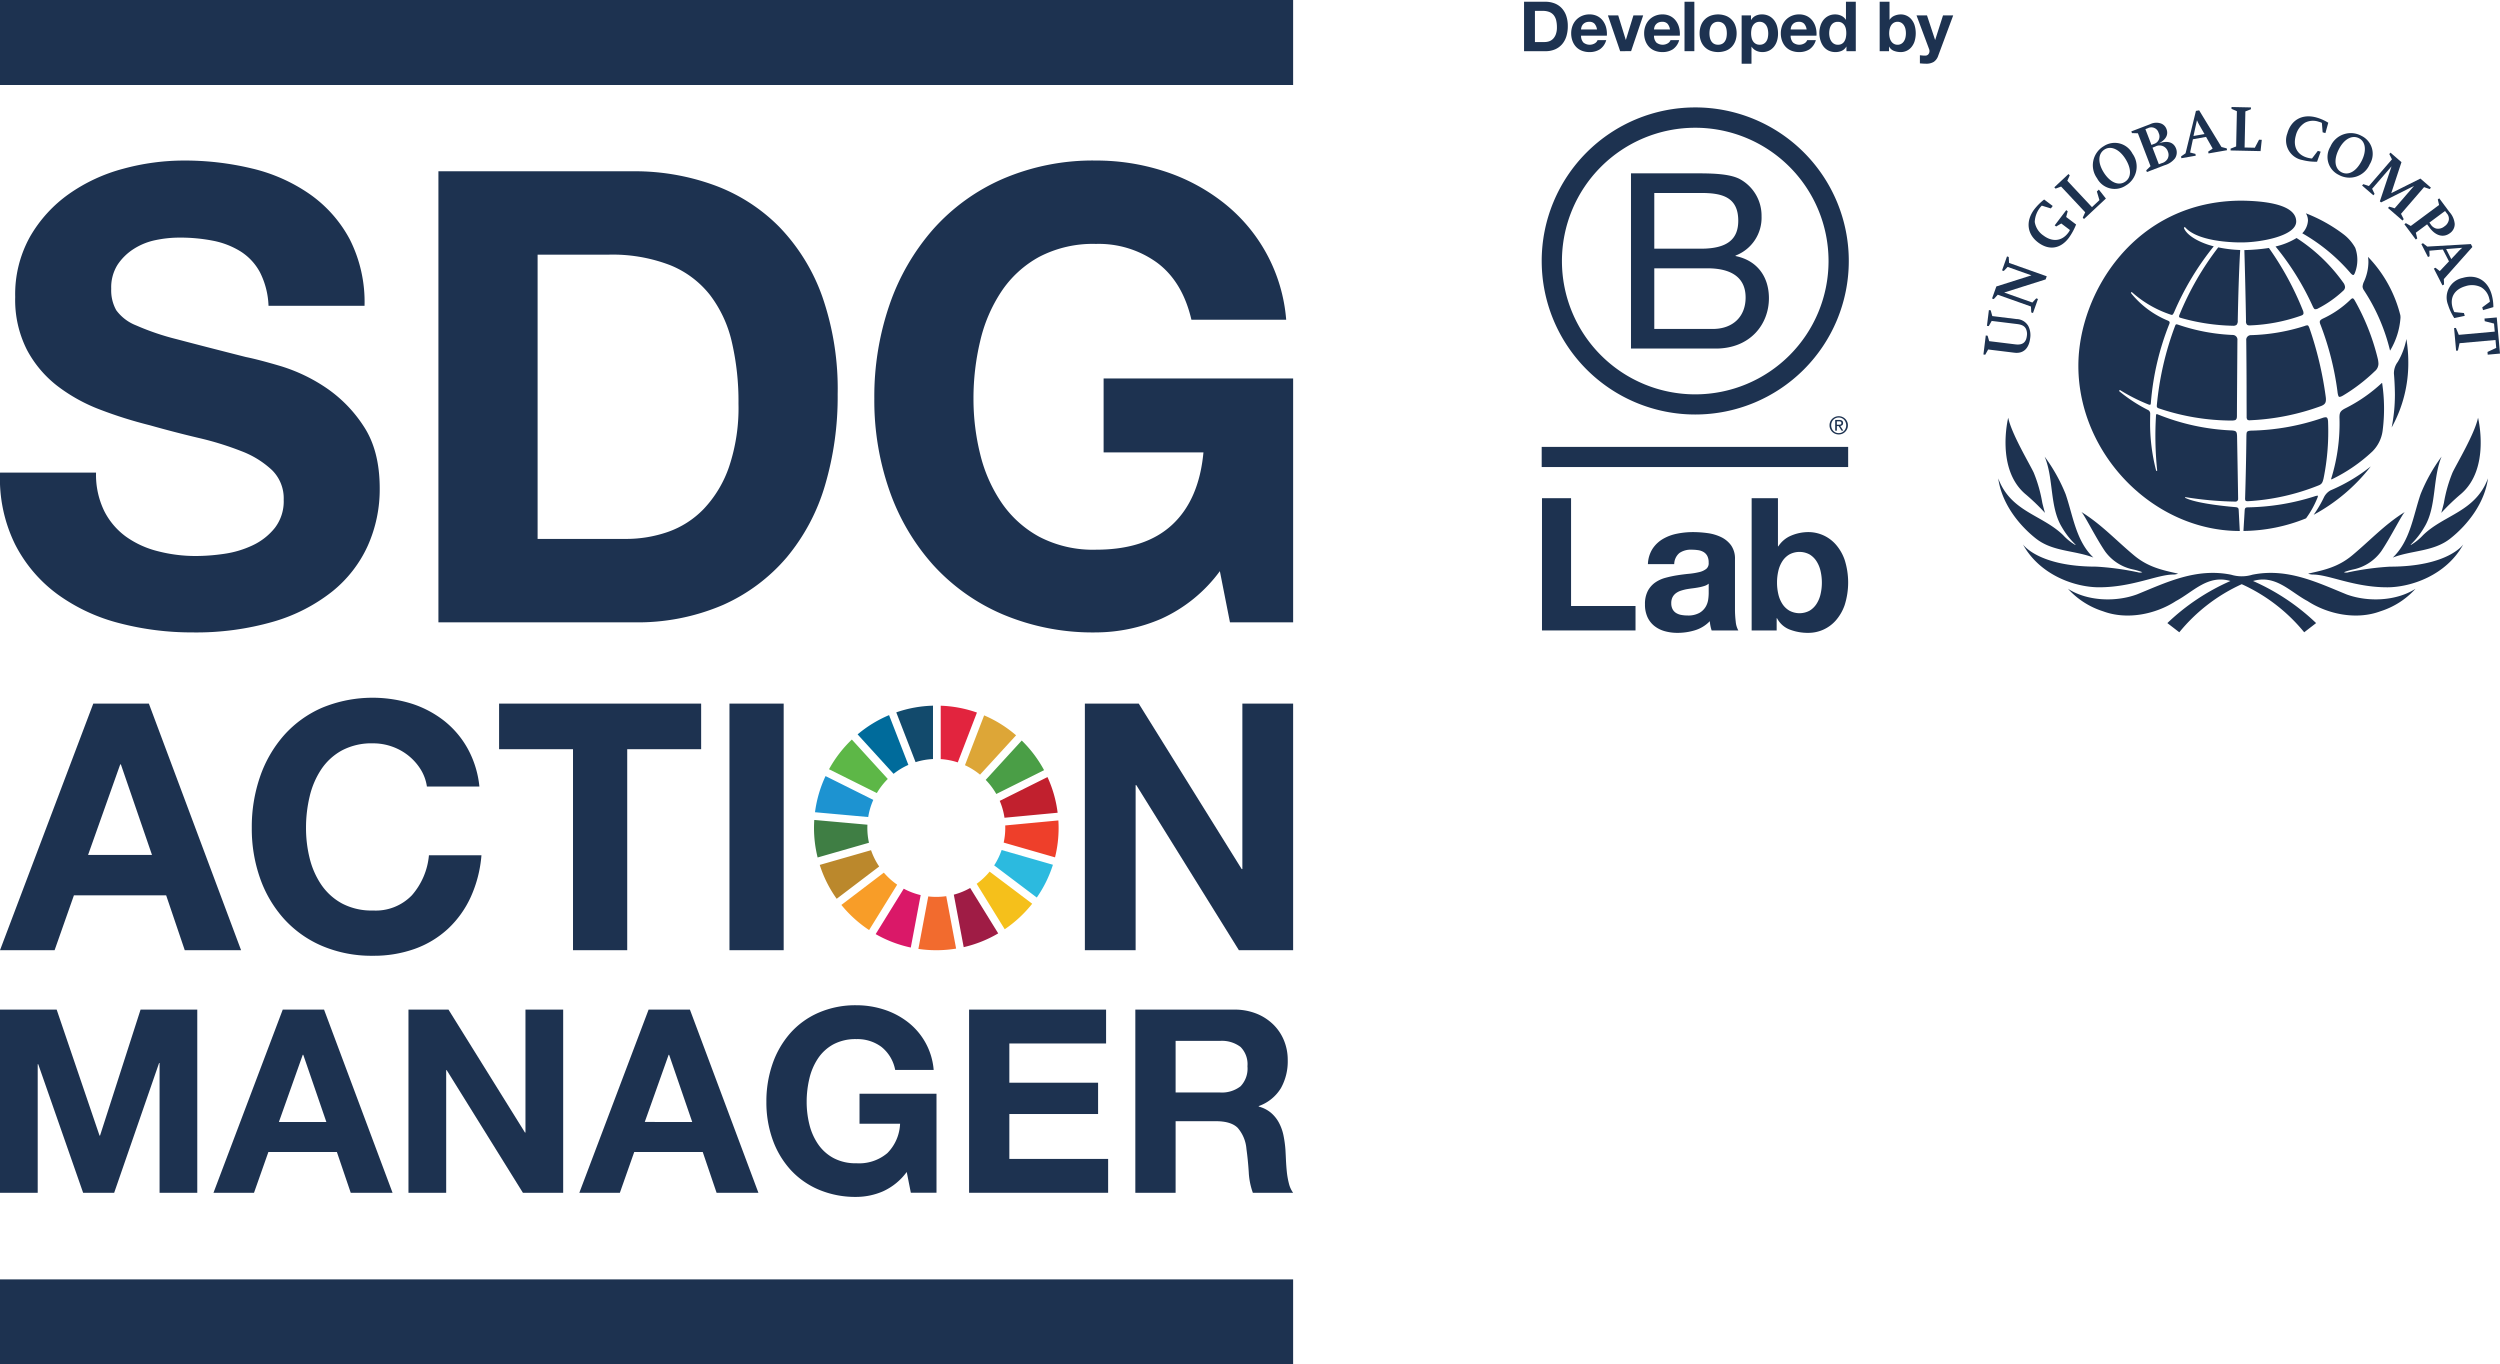 <svg xmlns="http://www.w3.org/2000/svg" width="525" height="286.522" viewBox="0 0 525 286.522"><defs><style>.a{fill:#1d3250;}.b{fill:#5db747;}.c{fill:#dda637;}.d{fill:#c1202e;}.e{fill:#4a9e46;}.f{fill:#3f7e44;}.g{fill:#f5c01b;}.h{fill:#ee3f2a;}.i{fill:#f89d28;}.j{fill:#1d93d1;}.k{fill:#9f1c45;}.l{fill:#2cbadf;}.m{fill:#f26b2e;}.n{fill:#e2243e;}.o{fill:#da1868;}.p{fill:#124a6c;}.q{fill:#bb882c;}.r{fill:#006b9b;}</style></defs><g transform="translate(-65 -23.387)"><g transform="translate(65 23.387)"><rect class="a" width="271.556" height="17.85" transform="translate(0 268.672)"/><rect class="a" width="271.556" height="17.85"/><g transform="translate(0 33.712)"><path class="a" d="M86.9,123.271a15.043,15.043,0,0,0,4.578,5.374,19.715,19.715,0,0,0,6.7,3.049,31.565,31.565,0,0,0,7.961,1,41.557,41.557,0,0,0,5.969-.462,20.8,20.8,0,0,0,5.969-1.791,13.055,13.055,0,0,0,4.643-3.65,9.148,9.148,0,0,0,1.857-5.9,8.312,8.312,0,0,0-2.457-6.237,19.435,19.435,0,0,0-6.428-3.978,64.084,64.084,0,0,0-9.021-2.786q-5.048-1.194-10.219-2.655a89.731,89.731,0,0,1-10.347-3.25,35.365,35.365,0,0,1-9.021-4.974,23.481,23.481,0,0,1-6.435-7.628A23.137,23.137,0,0,1,68.193,78.3,24.779,24.779,0,0,1,71.31,65.632a28.211,28.211,0,0,1,8.155-8.956,35.638,35.638,0,0,1,11.413-5.306,48.625,48.625,0,0,1,12.734-1.724,60.346,60.346,0,0,1,14.26,1.659,35.574,35.574,0,0,1,12.138,5.372,27.231,27.231,0,0,1,8.426,9.487,29.127,29.127,0,0,1,3.117,13.994H121.39a16.9,16.9,0,0,0-1.791-7.029,11.733,11.733,0,0,0-4.048-4.378,17.156,17.156,0,0,0-5.77-2.257,35.79,35.79,0,0,0-7.1-.664,24.517,24.517,0,0,0-5.038.532,13.51,13.51,0,0,0-4.578,1.859,11.467,11.467,0,0,0-3.382,3.314,8.916,8.916,0,0,0-1.326,5.044,8.5,8.5,0,0,0,1.06,4.508,9.438,9.438,0,0,0,4.178,3.184,52.971,52.971,0,0,0,8.621,2.92q5.506,1.46,14.4,3.713,2.65.533,7.364,1.923a35.531,35.531,0,0,1,9.352,4.446,28.368,28.368,0,0,1,8.026,8.158q3.386,5.109,3.382,13.066a28.969,28.969,0,0,1-2.522,12.074,26.211,26.211,0,0,1-7.5,9.616,36.014,36.014,0,0,1-12.333,6.3,58.4,58.4,0,0,1-17.053,2.253,59.988,59.988,0,0,1-15.185-1.921,38.2,38.2,0,0,1-13-6.037,29.77,29.77,0,0,1-8.95-10.479,31.232,31.232,0,0,1-3.188-15.127H85.169A17.378,17.378,0,0,0,86.9,123.271Z" transform="translate(-65 -49.645)"/><path class="a" d="M177.574,51.4a48.827,48.827,0,0,1,17.046,2.92,37.072,37.072,0,0,1,13.664,8.756,40.512,40.512,0,0,1,9.022,14.593,59.141,59.141,0,0,1,3.247,20.562,65.64,65.64,0,0,1-2.653,19.1,42.1,42.1,0,0,1-8.024,15.123,37.638,37.638,0,0,1-13.4,10.017,45.333,45.333,0,0,1-18.9,3.648H136.71V51.4Zm-1.461,77.208a26.7,26.7,0,0,0,8.756-1.459,19.273,19.273,0,0,0,7.56-4.84,24.353,24.353,0,0,0,5.309-8.824,38.806,38.806,0,0,0,1.986-13.264,55.138,55.138,0,0,0-1.39-12.937,25.79,25.79,0,0,0-4.578-9.882,20.32,20.32,0,0,0-8.421-6.3A33.652,33.652,0,0,0,172.4,68.913H157.54v59.7Z" transform="translate(-44.642 -49.146)"/><path class="a" d="M268.234,145.889a34.907,34.907,0,0,1-13.664,2.852A48.55,48.55,0,0,1,235,144.961a41.948,41.948,0,0,1-14.661-10.412,46.11,46.11,0,0,1-9.15-15.588,57.245,57.245,0,0,1-3.181-19.3,59.218,59.218,0,0,1,3.181-19.7,47.335,47.335,0,0,1,9.15-15.854A41.931,41.931,0,0,1,235,53.493a47.833,47.833,0,0,1,19.569-3.848A46.134,46.134,0,0,1,268.7,51.834a40.046,40.046,0,0,1,12.333,6.435A34.731,34.731,0,0,1,294.5,83.076H274.6q-1.855-7.959-7.159-11.941a20.859,20.859,0,0,0-12.868-3.978,24.314,24.314,0,0,0-11.939,2.719,22.519,22.519,0,0,0-7.96,7.3,31.8,31.8,0,0,0-4.442,10.415,51.652,51.652,0,0,0-1.4,12.071,48.031,48.031,0,0,0,1.4,11.608,31.15,31.15,0,0,0,4.442,10.149,22.728,22.728,0,0,0,7.96,7.231,24.314,24.314,0,0,0,11.939,2.719q10.349,0,15.986-5.242t6.565-15.187H256.16V95.412h39.8V146.62H282.693l-2.121-10.745A31.242,31.242,0,0,1,268.234,145.889Z" transform="translate(-24.401 -49.645)"/></g><g transform="translate(0 146.526)"><path class="a" d="M96.263,137.473l19.366,51.786H103.8L99.89,177.726H80.524l-4.06,11.533H65l19.588-51.786Zm.654,31.769-6.53-19h-.144l-6.746,19Z" transform="translate(-65 -136.238)"/><path class="a" d="M141.65,151.563a11.485,11.485,0,0,0-2.536-2.866,11.728,11.728,0,0,0-3.449-1.922,11.847,11.847,0,0,0-4.022-.689,13.274,13.274,0,0,0-6.53,1.487,12.368,12.368,0,0,0-4.352,3.99,17.552,17.552,0,0,0-2.429,5.693,28.23,28.23,0,0,0-.761,6.6,26.255,26.255,0,0,0,.761,6.346,17.234,17.234,0,0,0,2.429,5.549,12.5,12.5,0,0,0,4.352,3.954,13.274,13.274,0,0,0,6.53,1.487A10.544,10.544,0,0,0,139.8,178a14.747,14.747,0,0,0,3.585-8.412h11.027a26.231,26.231,0,0,1-2.249,8.775,21.124,21.124,0,0,1-4.784,6.672,20.385,20.385,0,0,1-6.968,4.21,25.518,25.518,0,0,1-8.772,1.451,26.56,26.56,0,0,1-10.7-2.068,22.873,22.873,0,0,1-8.01-5.7,25.24,25.24,0,0,1-5.007-8.52,31.227,31.227,0,0,1-1.738-10.555,32.281,32.281,0,0,1,1.738-10.769,25.946,25.946,0,0,1,5.007-8.67,22.914,22.914,0,0,1,8.01-5.8,27.759,27.759,0,0,1,18.791-.869,21.941,21.941,0,0,1,6.817,3.588,19.423,19.423,0,0,1,4.964,5.84,20.891,20.891,0,0,1,2.47,7.977H142.957A9.335,9.335,0,0,0,141.65,151.563Z" transform="translate(-53.308 -136.511)"/><path class="a" d="M146.632,147.046v-9.573h42.433v9.573H173.541v42.213H162.156V147.046Z" transform="translate(-41.825 -136.238)"/><path class="a" d="M195.7,137.473v51.786H184.315V137.473Z" transform="translate(-31.127 -136.238)"/><path class="a" d="M253.761,137.473l21.616,34.74h.144v-34.74h10.66v51.786H274.795l-21.544-34.67h-.144v34.67h-10.66V137.473Z" transform="translate(-14.624 -136.238)"/></g><g transform="translate(170.94 148.19)"><path class="b" d="M210.64,154.587a14.6,14.6,0,0,1,2.3-2.962l-7.548-8.277a25.891,25.891,0,0,0-4.793,6.238Z" transform="translate(-197.444 -136.235)"/><path class="c" d="M222.833,149.861A14.432,14.432,0,0,1,226,151.845l7.569-8.264a25.743,25.743,0,0,0-6.708-4.185Z" transform="translate(-191.132 -137.357)"/><path class="d" d="M238.553,149.486l-10.032,5a14.331,14.331,0,0,1,1,3.545l11.161-1.053a25.385,25.385,0,0,0-2.133-7.493" transform="translate(-189.518 -134.493)"/><path class="e" d="M228.452,154.734l10.032-5a25.759,25.759,0,0,0-4.689-6.223l-7.569,8.262a14.567,14.567,0,0,1,2.225,2.962" transform="translate(-190.169 -136.189)"/><path class="f" d="M209.344,158.175c0-.226.008-.451.018-.675l-11.163-1c-.035.553-.056,1.111-.056,1.674a25.764,25.764,0,0,0,.76,6.209l10.782-3.093a14.483,14.483,0,0,1-.34-3.116" transform="translate(-198.142 -132.501)"/><path class="g" d="M227.469,164.951a14.674,14.674,0,0,1-2.723,2.561l5.893,9.543a25.914,25.914,0,0,0,5.772-5.36Z" transform="translate(-190.589 -130.102)"/><path class="h" d="M229.5,158.154a14.329,14.329,0,0,1-.333,3.08l10.781,3.1a25.584,25.584,0,0,0,.755-6.177c0-.529-.018-1.053-.051-1.577l-11.162,1.054c.006.175.01.348.01.523" transform="translate(-189.334 -132.48)"/><path class="i" d="M211.54,165.118l-8.922,6.782a25.909,25.909,0,0,0,5.826,5.277l5.893-9.533a14.614,14.614,0,0,1-2.8-2.525" transform="translate(-196.871 -130.055)"/><path class="j" d="M209.48,157.924a14.321,14.321,0,0,1,1.068-3.6l-10.028-5a25.491,25.491,0,0,0-2.213,7.59Z" transform="translate(-198.095 -134.536)"/><path class="k" d="M230.33,177.158l-5.885-9.53a14.382,14.382,0,0,1-3.436,1.4l2.077,11.025a25.506,25.506,0,0,0,7.244-2.89" transform="translate(-191.65 -129.342)"/><path class="l" d="M229.178,161.42a14.453,14.453,0,0,1-1.566,3.226l8.95,6.751a25.567,25.567,0,0,0,3.388-6.882Z" transform="translate(-189.776 -131.105)"/><path class="m" d="M221.066,168.966a14.3,14.3,0,0,1-3.775.053l-2.075,11.023a25.8,25.8,0,0,0,7.924-.062Z" transform="translate(-193.295 -128.962)"/><path class="n" d="M218.868,149.028a14.316,14.316,0,0,1,3.582.692l4.026-10.465a25.5,25.5,0,0,0-7.608-1.439Z" transform="translate(-192.258 -137.806)"/><path class="o" d="M217.681,169.089a14.389,14.389,0,0,1-3.555-1.344l-5.9,9.537a25.574,25.574,0,0,0,7.377,2.821Z" transform="translate(-195.278 -129.309)"/><path class="p" d="M215.652,149.67a14.376,14.376,0,0,1,3.659-.651V137.808a25.613,25.613,0,0,0-7.712,1.406Z" transform="translate(-194.322 -137.808)"/><path class="q" d="M211.562,164.871a14.4,14.4,0,0,1-1.708-3.424l-10.773,3.092a25.55,25.55,0,0,0,3.558,7.113Z" transform="translate(-197.875 -131.097)"/><path class="r" d="M212.828,151.684a14.464,14.464,0,0,1,3.106-1.878l-4.052-10.452a25.683,25.683,0,0,0-6.607,4.047Z" transform="translate(-196.117 -137.369)"/></g><g transform="translate(0 211.098)"><path class="a" d="M76.9,186.934l9,26.456h.109l8.511-26.456h11.908V225.4H98.51V198.141h-.1L88.977,225.4H82.456l-9.429-27h-.109v27H65V186.934Z" transform="translate(-65 -186.015)"/><path class="a" d="M123.138,186.934,137.523,225.4H128.74l-2.909-8.566H111.447l-3.018,8.566H99.918l14.547-38.469Zm.485,23.6-4.851-14.116h-.105l-5.012,14.116Z" transform="translate(-55.087 -186.015)"/><path class="a" d="M140.215,186.934l16.058,25.809h.109V186.934H164.3V225.4h-8.456l-16.005-25.755h-.108V225.4h-7.919V186.934Z" transform="translate(-46.033 -186.015)"/><path class="a" d="M182.981,186.934,197.364,225.4h-8.782l-2.909-8.566H171.288l-3.017,8.566h-8.512l14.548-38.469Zm.484,23.6-4.851-14.116h-.1L173.5,210.529Z" transform="translate(-38.099 -186.015)"/><path class="a" d="M214.814,225.311a14.215,14.215,0,0,1-5.552,1.159,19.72,19.72,0,0,1-7.945-1.539,16.993,16.993,0,0,1-5.955-4.23,18.769,18.769,0,0,1-3.719-6.33,23.274,23.274,0,0,1-1.29-7.837,24.1,24.1,0,0,1,1.29-8,19.312,19.312,0,0,1,3.719-6.439,16.938,16.938,0,0,1,5.955-4.307,19.342,19.342,0,0,1,7.945-1.566,18.715,18.715,0,0,1,5.738.891,16.311,16.311,0,0,1,5.014,2.611,14.131,14.131,0,0,1,5.469,10.076H217.4a8.1,8.1,0,0,0-2.909-4.851,8.464,8.464,0,0,0-5.227-1.615,9.881,9.881,0,0,0-4.845,1.1,9.183,9.183,0,0,0-3.235,2.965,12.91,12.91,0,0,0-1.805,4.23,21.083,21.083,0,0,0-.566,4.9,19.656,19.656,0,0,0,.566,4.714,12.6,12.6,0,0,0,1.805,4.117,9.214,9.214,0,0,0,3.235,2.936,9.824,9.824,0,0,0,4.845,1.109,9.169,9.169,0,0,0,6.493-2.131,9.265,9.265,0,0,0,2.671-6.168h-8.516v-6.306h16.167v20.8h-5.389l-.864-4.366A12.658,12.658,0,0,1,214.814,225.311Z" transform="translate(-29.413 -186.218)"/><path class="a" d="M252.278,186.934v7.113H231.963v8.239H250.6v6.575H231.963v9.429h20.745V225.4h-29.2V186.934Z" transform="translate(-20.001 -186.015)"/><path class="a" d="M271.443,186.934a12.39,12.39,0,0,1,4.661.832,10.718,10.718,0,0,1,3.556,2.289,9.971,9.971,0,0,1,2.262,3.371,10.767,10.767,0,0,1,.783,4.121,11.545,11.545,0,0,1-1.43,5.874,8.942,8.942,0,0,1-4.659,3.77v.108a6.558,6.558,0,0,1,2.587,1.321,7.262,7.262,0,0,1,1.67,2.1,9.872,9.872,0,0,1,.945,2.671,23.439,23.439,0,0,1,.4,2.909c.036.611.072,1.325.109,2.153s.1,1.67.185,2.534a16.925,16.925,0,0,0,.434,2.448,5.663,5.663,0,0,0,.887,1.968H275.38a14.856,14.856,0,0,1-.864-4.367q-.162-2.533-.484-4.847a7.675,7.675,0,0,0-1.832-4.42q-1.406-1.4-4.58-1.4h-8.461V225.4H250.7V186.934Zm-3.017,17.4a6.391,6.391,0,0,0,4.367-1.294,5.37,5.37,0,0,0,1.452-4.2,5.139,5.139,0,0,0-1.452-4.067,6.5,6.5,0,0,0-4.367-1.267h-9.267v10.832Z" transform="translate(-12.28 -186.015)"/></g></g><g transform="translate(385.049 23.754)"><path class="a" d="M316.615,23.673a5.335,5.335,0,0,1,1.868.32,4.072,4.072,0,0,1,1.5.959,4.458,4.458,0,0,1,.989,1.6,6.526,6.526,0,0,1,.354,2.253,7.242,7.242,0,0,1-.289,2.094,4.668,4.668,0,0,1-.881,1.656,4.111,4.111,0,0,1-1.467,1.1,4.974,4.974,0,0,1-2.073.4h-4.478V23.673Zm-.159,8.461a2.932,2.932,0,0,0,.96-.159,2.126,2.126,0,0,0,.829-.532,2.661,2.661,0,0,0,.579-.967,4.2,4.2,0,0,0,.218-1.453,6.219,6.219,0,0,0-.15-1.417,2.852,2.852,0,0,0-.5-1.084,2.238,2.238,0,0,0-.923-.691,3.71,3.71,0,0,0-1.417-.24h-1.629v6.543Z" transform="translate(-312.137 -23.673)"/><path class="a" d="M322.424,31.661a2.116,2.116,0,0,0,2.414.14,1.306,1.306,0,0,0,.551-.662h1.818a3.45,3.45,0,0,1-1.338,1.935,3.951,3.951,0,0,1-2.18.58,4.278,4.278,0,0,1-1.6-.284,3.331,3.331,0,0,1-1.207-.806,3.645,3.645,0,0,1-.763-1.252,4.555,4.555,0,0,1-.271-1.6,4.371,4.371,0,0,1,.279-1.57,3.62,3.62,0,0,1,2-2.093,3.878,3.878,0,0,1,1.563-.306,3.582,3.582,0,0,1,1.672.371,3.313,3.313,0,0,1,1.17,1,4.083,4.083,0,0,1,.663,1.425,5.266,5.266,0,0,1,.145,1.672h-5.421A2.07,2.07,0,0,0,322.424,31.661Zm2.332-3.953a1.443,1.443,0,0,0-1.125-.408,1.8,1.8,0,0,0-.823.168,1.578,1.578,0,0,0-.523.415,1.519,1.519,0,0,0-.275.523,2.13,2.13,0,0,0-.094.5h3.356A2.358,2.358,0,0,0,324.756,27.708Z" transform="translate(-309.948 -23.085)"/><path class="a" d="M328.425,33.42,325.852,25.9h2.163l1.587,5.132h.03l1.584-5.132h2.049l-2.543,7.516Z" transform="translate(-308.243 -23.04)"/><path class="a" d="M334.358,31.661a2.116,2.116,0,0,0,2.414.14,1.306,1.306,0,0,0,.551-.662h1.818a3.45,3.45,0,0,1-1.338,1.935,3.951,3.951,0,0,1-2.18.58,4.278,4.278,0,0,1-1.6-.284,3.331,3.331,0,0,1-1.207-.806,3.646,3.646,0,0,1-.763-1.252,4.556,4.556,0,0,1-.271-1.6,4.371,4.371,0,0,1,.279-1.57,3.619,3.619,0,0,1,2-2.093,3.877,3.877,0,0,1,1.563-.306,3.582,3.582,0,0,1,1.672.371,3.311,3.311,0,0,1,1.17,1,4.081,4.081,0,0,1,.663,1.425,5.3,5.3,0,0,1,.145,1.672h-5.421A2.07,2.07,0,0,0,334.358,31.661Zm2.332-3.953a1.443,1.443,0,0,0-1.125-.408,1.8,1.8,0,0,0-.823.168,1.579,1.579,0,0,0-.523.415,1.521,1.521,0,0,0-.275.523,2.131,2.131,0,0,0-.094.5h3.356A2.358,2.358,0,0,0,336.69,27.708Z" transform="translate(-306.56 -23.085)"/><path class="a" d="M340.449,23.673v10.38h-2.065V23.673Z" transform="translate(-304.685 -23.673)"/><path class="a" d="M341.131,28.078a3.435,3.435,0,0,1,2.005-2.05,4.686,4.686,0,0,1,3.2,0,3.418,3.418,0,0,1,2.014,2.05,4.63,4.63,0,0,1,.277,1.636,4.574,4.574,0,0,1-.277,1.629,3.526,3.526,0,0,1-.784,1.242,3.41,3.41,0,0,1-1.23.793,4.788,4.788,0,0,1-3.2,0,3.419,3.419,0,0,1-1.221-.793,3.543,3.543,0,0,1-.784-1.242,4.546,4.546,0,0,1-.275-1.629A4.6,4.6,0,0,1,341.131,28.078Zm1.874,2.516a2.4,2.4,0,0,0,.3.769,1.583,1.583,0,0,0,.56.546,1.711,1.711,0,0,0,.874.2,1.734,1.734,0,0,0,.877-.2,1.548,1.548,0,0,0,.569-.546,2.343,2.343,0,0,0,.3-.769,4.546,4.546,0,0,0,.087-.881,4.663,4.663,0,0,0-.087-.887,2.258,2.258,0,0,0-.3-.769,1.634,1.634,0,0,0-.569-.546,1.7,1.7,0,0,0-.877-.212,1.591,1.591,0,0,0-1.434.757,2.312,2.312,0,0,0-.3.769,4.654,4.654,0,0,0-.086.887A4.538,4.538,0,0,0,343.005,30.594Z" transform="translate(-303.984 -23.085)"/><path class="a" d="M349.693,25.949v.959h.028a2.273,2.273,0,0,1,.959-.887,2.948,2.948,0,0,1,1.277-.276,3.258,3.258,0,0,1,1.528.334,3.148,3.148,0,0,1,1.062.887,3.755,3.755,0,0,1,.625,1.286,5.711,5.711,0,0,1,.2,1.534,5.151,5.151,0,0,1-.2,1.453,3.671,3.671,0,0,1-.619,1.236,3.056,3.056,0,0,1-1.031.858,3.112,3.112,0,0,1-1.448.32,2.918,2.918,0,0,1-1.286-.284,2.423,2.423,0,0,1-.965-.836h-.028V36.1h-2.067V25.949Zm2.68,5.96a1.686,1.686,0,0,0,.555-.53,2.266,2.266,0,0,0,.3-.764,4.63,4.63,0,0,0,.087-.887,4.182,4.182,0,0,0-.1-.886,2.329,2.329,0,0,0-.312-.778,1.741,1.741,0,0,0-.56-.552,1.561,1.561,0,0,0-.834-.212,1.593,1.593,0,0,0-.851.212,1.686,1.686,0,0,0-.552.546,2.207,2.207,0,0,0-.3.769,4.53,4.53,0,0,0-.087.9,4.17,4.17,0,0,0,.094.887,2.223,2.223,0,0,0,.307.764,1.616,1.616,0,0,0,.559.53,1.648,1.648,0,0,0,.844.2A1.629,1.629,0,0,0,352.372,31.909Z" transform="translate(-302.033 -23.085)"/><path class="a" d="M356.711,31.661a2.116,2.116,0,0,0,2.414.14,1.306,1.306,0,0,0,.551-.662h1.818a3.45,3.45,0,0,1-1.338,1.935,3.951,3.951,0,0,1-2.18.58,4.278,4.278,0,0,1-1.6-.284,3.331,3.331,0,0,1-1.207-.806,3.645,3.645,0,0,1-.763-1.252,4.554,4.554,0,0,1-.271-1.6,4.373,4.373,0,0,1,.279-1.57,3.62,3.62,0,0,1,2-2.093,3.878,3.878,0,0,1,1.563-.306,3.582,3.582,0,0,1,1.672.371,3.312,3.312,0,0,1,1.17,1,4.082,4.082,0,0,1,.662,1.425,5.264,5.264,0,0,1,.145,1.672H356.2A2.07,2.07,0,0,0,356.711,31.661Zm2.332-3.953a1.443,1.443,0,0,0-1.125-.408,1.8,1.8,0,0,0-.823.168,1.578,1.578,0,0,0-.523.415,1.52,1.52,0,0,0-.275.523,2.129,2.129,0,0,0-.094.5h3.356A2.357,2.357,0,0,0,359.043,27.708Z" transform="translate(-300.214 -23.085)"/><path class="a" d="M366.1,33.093a2.159,2.159,0,0,1-.954.881,3.18,3.18,0,0,1-1.33.268,3.227,3.227,0,0,1-1.484-.327,3,3,0,0,1-1.054-.887,4.064,4.064,0,0,1-.624-1.286,5.411,5.411,0,0,1-.211-1.511,5.089,5.089,0,0,1,.211-1.461,3.854,3.854,0,0,1,.624-1.244,3.167,3.167,0,0,1,1.04-.864,3.079,3.079,0,0,1,1.453-.327,2.955,2.955,0,0,1,1.272.282,2.222,2.222,0,0,1,.954.837h.028v-3.78h2.065v10.38h-1.962v-.96Zm-.089-3.714a2.251,2.251,0,0,0-.3-.756,1.722,1.722,0,0,0-.546-.53,1.6,1.6,0,0,0-.843-.2,1.673,1.673,0,0,0-.858.2,1.61,1.61,0,0,0-.558.537,2.36,2.36,0,0,0-.307.764,4.164,4.164,0,0,0-.094.895,3.746,3.746,0,0,0,.1.872,2.376,2.376,0,0,0,.326.778,1.778,1.778,0,0,0,.568.552,1.521,1.521,0,0,0,.82.212,1.631,1.631,0,0,0,.85-.2,1.5,1.5,0,0,0,.544-.546,2.45,2.45,0,0,0,.293-.778,4.69,4.69,0,0,0,.089-.9A4.606,4.606,0,0,0,366.012,29.379Z" transform="translate(-298.423 -23.673)"/><path class="a" d="M372.373,23.673v3.78h.028a2.2,2.2,0,0,1,1.025-.851,3.478,3.478,0,0,1,1.343-.268,2.855,2.855,0,0,1,2.116.945,3.668,3.668,0,0,1,.722,1.227,5.913,5.913,0,0,1,0,3.563,3.661,3.661,0,0,1-.722,1.229,2.868,2.868,0,0,1-2.116.945,3.968,3.968,0,0,1-1.482-.262,1.872,1.872,0,0,1-.989-.887h-.028v.96h-1.964V23.673Zm3.342,5.713a2.354,2.354,0,0,0-.321-.772,1.68,1.68,0,0,0-.546-.53,1.5,1.5,0,0,0-.792-.2,1.516,1.516,0,0,0-.783.2,1.678,1.678,0,0,0-.553.53,2.407,2.407,0,0,0-.318.772,4.012,4.012,0,0,0-.1.915,3.938,3.938,0,0,0,.1.9,2.407,2.407,0,0,0,.318.772,1.648,1.648,0,0,0,.553.529,1.5,1.5,0,0,0,.783.2,1.486,1.486,0,0,0,.792-.2,1.651,1.651,0,0,0,.546-.529,2.354,2.354,0,0,0,.321-.772,3.934,3.934,0,0,0,.1-.9A4.008,4.008,0,0,0,375.715,29.386Z" transform="translate(-295.623 -23.673)"/><path class="a" d="M379.965,35.659a3,3,0,0,1-1.655.392c-.213,0-.426-.008-.633-.022s-.421-.031-.634-.051v-1.7c.2.019.4.037.6.058a4.215,4.215,0,0,0,.61.014.794.794,0,0,0,.6-.32,1.031,1.031,0,0,0,.2-.61,1.2,1.2,0,0,0-.089-.466L376.33,25.9h2.2l1.7,5.146h.028L381.9,25.9h2.139l-3.14,8.445A2.538,2.538,0,0,1,379.965,35.659Z" transform="translate(-293.913 -23.04)"/></g><g transform="translate(481.516 45.855)"><path class="a" d="M387.717,80.631l5.5.675c1.466.181,2.237-.372,2.407-1.755a2.529,2.529,0,0,0-.221-1.571c-.331-.562-.837-.818-1.841-.944l-5.318-.654-.618,1.081-.381-.046.41-3.311.379.045.334,1.213,5.078.625a2.913,2.913,0,0,1,2.491,1.476,4.208,4.208,0,0,1,.388,2.556c-.27,2.185-1.464,3.265-3.31,3.036l-5.512-.677-.616,1.1-.38-.048L387,79.438l.383.048" transform="translate(-386.504 -31.456)"/><path class="a" d="M390.468,72.911l5.915,2.1.817-.875.362.13-1.049,2.951-.36-.128-.069-1.241-6.971-2.476-.835.922-.36-.127.9-2.528,7.371-2.333-5-1.772-.812.857-.36-.127,1.042-2.94.362.128.069,1.242,7.911,2.808-.233.658" transform="translate(-386.102 -33.949)"/><path class="a" d="M401.785,59.692l2.084,1.577a13.076,13.076,0,0,1-1.536,2.817c-1.76,2.323-4.17,2.676-6.458.941-2.334-1.767-2.631-4.5-.75-6.984a12.169,12.169,0,0,1,1.857-1.883l.177-.141,1.8,1.361-.387.514-1.906-.587a5.187,5.187,0,0,0-1.479,3.424,4.227,4.227,0,0,0,1.8,2.836c1.887,1.426,3.871,1.233,5.207-.534a3,3,0,0,0,.375-.607l-1.81-1.369-1.075.628-.306-.234,2.42-3.194.306.23" transform="translate(-384.405 -36.592)"/><path class="a" d="M404.586,59.885l-5.058-5.4-1.165.434-.262-.277,2.977-2.788.262.28-.512,1.136,5.179,5.533,1.568-1.468-.539-1.819.418-.392L408.933,57l-4.6,4.3-.26-.282" transform="translate(-383.211 -37.774)"/><path class="a" d="M406.659,52.928c1.294,2.082,3.07,2.9,4.451,2.034,1.4-.865,1.452-2.723.144-4.825-1.257-2.021-3.035-2.834-4.382-2-1.394.868-1.47,2.766-.213,4.786M405.29,54.2a4.654,4.654,0,0,1,1.41-6.755,4.185,4.185,0,0,1,6.018,1.574,4.619,4.619,0,0,1-1.4,6.7A4.183,4.183,0,0,1,405.29,54.2" transform="translate(-381.418 -39.223)"/><path class="a" d="M416.479,52.186l.575-.221a2.027,2.027,0,0,0,1.274-.958,1.752,1.752,0,0,0,.044-1.5,1.835,1.835,0,0,0-2.642-1.04l-.588.23m-.221-.576.525-.2a1.643,1.643,0,0,0,.989-2.315,1.58,1.58,0,0,0-2.246-1l-.537.205Zm-.19,4.468-2.653-6.91-1.242-.037-.14-.357,3.922-1.5a2.981,2.981,0,0,1,2.262-.178,1.953,1.953,0,0,1,1.2,1.181c.448,1.162-.09,2.206-1.577,3,1.813-.625,3.072-.241,3.582,1.087a2.254,2.254,0,0,1-.226,2.077,4.251,4.251,0,0,1-2.186,1.442l-3.705,1.423-.139-.359Z" transform="translate(-379.636 -40.158)"/><path class="a" d="M421.44,46.82l2.316-.407L422.715,44.6a8.7,8.7,0,0,1-.54-1.1m-.852,4.008-.591,2.785,1.12.286.064.379-3.017.53-.064-.379.941-.651,2.183-8.906.673-.117,4.685,7.7,1.107.293.065.377-3.891.68-.067-.375.941-.652-1.388-2.448Z" transform="translate(-377.326 -40.731)"/><path class="a" d="M428.1,49.175l.159-7.4-1.137-.5.009-.383,4.078.087-.009.383-1.161.454-.165,7.579,2.15.047.884-1.678.575.014-.257,2.376-6.295-.137.007-.383" transform="translate(-375.026 -40.887)"/><path class="a" d="M441.445,51.268l1.225-1.6.594.166-.759,2.115h-.212a11.213,11.213,0,0,1-2.854-.353,4.188,4.188,0,0,1-3.174-5.6c.8-2.861,3.17-4.159,6.122-3.336a9.7,9.7,0,0,1,2.478,1.1l-.606,2.174-.579-.163-.16-1.972a1.923,1.923,0,0,0-.578-.217,3.662,3.662,0,0,0-2.986.177,4.34,4.34,0,0,0-1.91,2.69c-.642,2.3.279,4.051,2.425,4.648a5.785,5.785,0,0,0,.931.173" transform="translate(-372.441 -40.453)"/><path class="a" d="M445.183,48.515c-1.125,2.175-.912,4.115.535,4.862s3.08-.149,4.218-2.346c1.093-2.116.878-4.057-.53-4.786-1.461-.756-3.129.154-4.223,2.27m-1.791-.526a4.653,4.653,0,0,1,6.52-2.253,4.189,4.189,0,0,1,1.733,5.978,4.622,4.622,0,0,1-6.48,2.228,4.181,4.181,0,0,1-1.773-5.952" transform="translate(-370.521 -39.675)"/><path class="a" d="M454.57,56.855l6.121-3.06L462.9,55.71l-.253.289-1.19-.4-4.841,5.6.566,1.121-.251.291-3.043-2.633.253-.288,1.141.353,4.08-4.714L452.433,58.8l-.26-.222,2.456-7.353-4.081,4.718.515,1.074-.25.291-2.371-2.049.251-.288,1.184.389,4.839-5.6-.557-1.114.253-.289,2.3,1.995" transform="translate(-368.92 -38.765)"/><path class="a" d="M460.613,60.925l.238.32a2.016,2.016,0,0,0,1.182.927,2.072,2.072,0,0,0,1.74-.458,2.1,2.1,0,0,0,.924-1.369,1.712,1.712,0,0,0-.451-1.387l-.349-.472m-3.767,2.8-2.369,1.764.3,1.206-.306.229-2.391-3.216.306-.23,1.036.593,5.938-4.41-.267-1.164.307-.23,2.129,2.864a4.278,4.278,0,0,1,1.116,2.51,2.33,2.33,0,0,1-1.01,1.944c-1.349,1-2.976.579-4.242-1.125Z" transform="translate(-366.955 -36.646)"/><path class="a" d="M463.345,64.4l1.071,2.1,1.432-1.53a8.473,8.473,0,0,1,.892-.84m-4.085.365-2.837.248.05,1.157-.339.173-1.394-2.728.343-.173.9.706,9.164-.526.309.609L462.859,70.7l.045,1.143-.342.173-1.8-3.523.342-.173.9.707,1.935-2.048Z" transform="translate(-366.169 -34.562)"/><path class="a" d="M463.882,76.072l2.011.2.172.593-2.2.469-.113-.182a11.175,11.175,0,0,1-1.2-2.615,4.191,4.191,0,0,1,3.093-5.644c2.852-.828,5.206.508,6.061,3.454a9.8,9.8,0,0,1,.368,2.687l-2.168.629-.168-.578,1.6-1.177a2.043,2.043,0,0,0-.118-.606,3.678,3.678,0,0,0-1.723-2.448,4.348,4.348,0,0,0-3.3-.212c-2.3.669-3.3,2.371-2.68,4.514a5.876,5.876,0,0,0,.343.882" transform="translate(-364.984 -33.005)"/><path class="a" d="M472.188,80.042l-7.548.676-.342,1.543-.382.036-.427-4.754.383-.036.608,1.458,7.548-.68-.15-1.689-1.953-.5-.051-.557,2.577-.231.68,7.59-2.577.23-.049-.571,1.834-.854" transform="translate(-364.648 -31.114)"/><path class="a" d="M396.848,115.281c3.513,2.778,8.114,2.452,12.064,3.992-3.649-3.488-4.255-8.691-5.826-13.3a35.549,35.549,0,0,0-4.415-7.9c1.932,4.573,1.021,10.532,3.6,14.779a16.756,16.756,0,0,0,2.9,3.718l-.055.063a11.2,11.2,0,0,1-2.574-2.081c-4.413-4.287-10.991-4.871-13.613-11.906.713,5.172,4.224,9.719,7.918,12.637" transform="translate(-385.815 -24.653)"/><path class="a" d="M424.548,120.273a2.679,2.679,0,0,0,1-.191c-3.427-.761-6.312-1.388-9.243-3.831-3.865-3.22-6.823-6.493-11.094-9.14.535.333,2.972,5.309,5.011,8.3a9.685,9.685,0,0,0,5.716,3.758,13.367,13.367,0,0,1,2.1.607,1.4,1.4,0,0,1-.924.022,58.867,58.867,0,0,0-8.749-1.186c-12.239,0-15.4-4.675-15.4-4.675,3.619,6.572,11.092,9.013,15.987,9.013,6.973,0,12.237-2.679,15.593-2.679" transform="translate(-384.669 -22.086)"/><path class="a" d="M456.215,122.953c4.9,0,12.365-2.443,15.987-9.013,0,0-3.162,4.675-15.4,4.675a58.814,58.814,0,0,0-8.746,1.186,1.423,1.423,0,0,1-.927-.019,13.107,13.107,0,0,1,2.1-.61,9.692,9.692,0,0,0,5.716-3.755c2.039-3,4.476-7.972,5.011-8.306-4.272,2.649-7.227,5.92-11.094,9.14-2.931,2.442-5.815,3.07-9.241,3.831a2.679,2.679,0,0,0,1,.191c3.355,0,8.619,2.679,15.592,2.679" transform="translate(-371.424 -22.086)"/><path class="a" d="M394.286,107.738a44.839,44.839,0,0,1,4.119,3.957s-.277-.933-.553-2.076a29.711,29.711,0,0,0-1.815-6.389c-.9-1.907-4.636-8.114-5.354-11.515,0,0-2.66,10.69,3.6,16.023" transform="translate(-385.477 -26.457)"/><path class="a" d="M453.473,119.273c3.948-1.541,8.549-1.213,12.061-3.992,3.7-2.92,7.209-7.466,7.919-12.637-2.626,7.034-9.2,7.619-13.613,11.9a11.17,11.17,0,0,1-2.574,2.082l-.053-.063a16.8,16.8,0,0,0,2.9-3.718c2.581-4.25,1.672-10.206,3.6-14.781a35.621,35.621,0,0,0-4.414,7.9c-1.572,4.609-2.179,9.813-5.826,13.3" transform="translate(-367.492 -24.654)"/><path class="a" d="M458.829,121.607c-6.088-2.474-12.423-5.623-19.772-4.13a7.636,7.636,0,0,1-4.458,0c-7.349-1.493-13.681,1.656-19.773,4.13-4.549,1.673-10.5,1.4-14.491-1.177a16.742,16.742,0,0,0,7.353,4.72c5.077,1.9,11.109.606,15.316-2.143,3.6-1.9,6.7-5.626,11.45-4.211a45.756,45.756,0,0,0-13.246,8.836l2.506,1.932a36.266,36.266,0,0,1,13.112-10.1,36.271,36.271,0,0,1,13.118,10.1l2.5-1.932a45.75,45.75,0,0,0-13.245-8.836c4.741-1.415,7.843,2.316,11.445,4.211,4.212,2.749,10.244,4.042,15.319,2.143a16.732,16.732,0,0,0,7.354-4.72c-4,2.577-9.943,2.85-14.493,1.177" transform="translate(-382.577 -19.253)"/><path class="a" d="M465.51,107.738c6.262-5.333,3.605-16.023,3.605-16.023-.718,3.4-4.456,9.609-5.358,11.515a29.8,29.8,0,0,0-1.812,6.389c-.277,1.143-.553,2.076-.553,2.076a44.647,44.647,0,0,1,4.117-3.957" transform="translate(-365.243 -26.457)"/><path class="a" d="M448.415,72.186H448.4c-.092,0-.258.089-.478.32a20.728,20.728,0,0,1-5.743,3.931c-.539.268-.659.471-.659.715a1.723,1.723,0,0,0,.166.6,60.928,60.928,0,0,1,3.551,13.993s.08.9.3,1.094c.19.169.841-.227.9-.261a36.855,36.855,0,0,0,6.622-5.074,2.064,2.064,0,0,0,.783-1.6,5.351,5.351,0,0,0-.172-1.168,47.429,47.429,0,0,0-4.819-12.135c-.176-.3-.327-.421-.422-.421" transform="translate(-370.884 -32.001)"/><path class="a" d="M445.538,91.786a49.035,49.035,0,0,1-14.962,2.659c-1.007.064-.949.3-.992,1.089-.048,4.67-.149,9.071-.274,13.069,0,0-.036.407.109.56.131.128.529.1.529.1a47.015,47.015,0,0,0,14.86-3.345c.682-.284.792-.689.982-1.461a49.471,49.471,0,0,0,.944-11.74s.015-.832-.275-1.022a.473.473,0,0,0-.25-.058,2.212,2.212,0,0,0-.67.149" transform="translate(-374.353 -26.479)"/><path class="a" d="M434.287,64.1a56.656,56.656,0,0,1,7.738,12.4c.217.465.363.722.516.761a1.067,1.067,0,0,0,.731-.184,23.124,23.124,0,0,0,5.237-3.7,1.059,1.059,0,0,0,.374-.763,1.774,1.774,0,0,0-.407-.977,35.974,35.974,0,0,0-9.774-9.32,14.852,14.852,0,0,1-4.414,1.781" transform="translate(-372.939 -34.802)"/><path class="a" d="M429.187,64.387c.148,5.044.267,10.055.345,14.884a1.059,1.059,0,0,0,.209.787.887.887,0,0,0,.558.153,36.221,36.221,0,0,0,10.769-2.043c.271-.1.44-.171.529-.41a1.374,1.374,0,0,0-.125-.71,63.275,63.275,0,0,0-7.129-13.1,40.045,40.045,0,0,1-5.157.443" transform="translate(-374.387 -34.341)"/><path class="a" d="M444.578,104.464a2.7,2.7,0,0,0-.657.158,48.588,48.588,0,0,1-14.018,2.293c-.451.027-.574.152-.611.693l-.256,4.261a35.686,35.686,0,0,0,13.146-2.65A19.668,19.668,0,0,0,444.536,105a1.775,1.775,0,0,0,.14-.447c.006-.082-.045-.1-.078-.1h-.019" transform="translate(-374.429 -22.838)"/><path class="a" d="M453.986,86.067a32.582,32.582,0,0,1-7.658,5.3c-1.073.556-1.181.946-1.2,1.868a39.032,39.032,0,0,1-1.736,12.894s-.1.245.209.09a33.963,33.963,0,0,0,8.442-5.812,7.55,7.55,0,0,0,2.166-4.472,36.138,36.138,0,0,0-.114-9.856c0-.04-.018-.053-.037-.053a.143.143,0,0,0-.076.041" transform="translate(-370.357 -28.072)"/><path class="a" d="M449.748,66.484a10.157,10.157,0,0,1-.919,4.093,2.911,2.911,0,0,0-.309,1.1,1.665,1.665,0,0,0,.294.755A40.138,40.138,0,0,1,454.294,85.1a15.417,15.417,0,0,0,2.192-6.946,3.526,3.526,0,0,0-.035-.5A27.08,27.08,0,0,0,449.665,65.4a7.075,7.075,0,0,1,.082,1.085" transform="translate(-368.898 -33.928)"/><path class="a" d="M402.035,90.89c0,18.536,15.737,34.688,33.9,34.688-.018-.3-.23-4.35-.23-4.35-.022-.452-.13-.6-.683-.66,0,0-7.923-.611-10.524-1.941-.113-.069-.055-.176.086-.149a71.792,71.792,0,0,0,10.434.93.55.55,0,0,0,.567-.611c0-.575-.223-13.153-.223-13.153-.039-.946-.185-1.1-1.1-1.18a46.568,46.568,0,0,1-15.574-3.38c-.121-.051-.182-.064-.241-.03-.105.049-.105.253-.105.253a70.523,70.523,0,0,0,.24,11.513c.021.091-.014.135-.1.148-.105.013-.127-.11-.127-.11a39.731,39.731,0,0,1-1.258-10.174c0-.254.023-1.731.023-1.731a.821.821,0,0,0-.514-.811,32.1,32.1,0,0,1-5.935-3.877.147.147,0,0,1-.023-.222.17.17,0,0,1,.2-.021,36.932,36.932,0,0,0,6.036,3.036l.239.013c.13-.081.125-.258.148-.535a56.6,56.6,0,0,1,3.872-16.452.912.912,0,0,0,.062-.288c-.008-.163-.078-.259-.384-.4a19.434,19.434,0,0,1-7.692-5.727s-.105-.123,0-.216a.158.158,0,0,1,.208.017,23.007,23.007,0,0,0,8.005,4.644.954.954,0,0,0,.321.081c.144,0,.258-.086.483-.567a59.207,59.207,0,0,1,8.32-13.831c-2.731-.669-5.525-2.136-6.22-3.749,0,0-.092-.181.036-.249.151-.083.261.091.261.091,3.052,3.3,11.884,3.088,11.884,3.088,3.681,0,11.353-1.293,11.353-4.391,0-2.812-4.065-4.282-11.445-4.379-22.335,0-34.3,19.335-34.3,34.684" transform="translate(-382.095 -36.538)"/><path class="a" d="M439.857,59.782a4.175,4.175,0,0,1-1.2,2.686,38.487,38.487,0,0,1,10.011,8.217s.445.576.709.55c.189-.019.343-.474.343-.474a7.514,7.514,0,0,0,.063-5.233,9.255,9.255,0,0,0-2.549-2.908,32.674,32.674,0,0,0-7.819-4.345,2.889,2.889,0,0,1,.439,1.507" transform="translate(-371.697 -35.951)"/><path class="a" d="M454.548,83.667a3.94,3.94,0,0,0-.792,2.445c.2,2.323.207,4.374.207,4.374a35.146,35.146,0,0,1-.683,6.928,27.783,27.783,0,0,0,3.494-13.724,29.927,29.927,0,0,0-.4-4.853,14.787,14.787,0,0,1-1.823,4.83" transform="translate(-367.547 -30.113)"/><path class="a" d="M444.08,104.7a3.35,3.35,0,0,0-1.441,1.554,24.968,24.968,0,0,1-2.117,3.585,38.022,38.022,0,0,0,12-10.168,36.193,36.193,0,0,1-8.443,5.03" transform="translate(-371.169 -24.199)"/><path class="a" d="M418.994,76.435c-.11.012-.181.056-.288.331a64.08,64.08,0,0,0-3.836,16.682c-.028.41.074.49.356.615a48.037,48.037,0,0,0,15.466,2.581s.6-.017.755-.169c.223-.226.25-.388.245-1.085.017-4.283.1-15.594.1-15.594a.991.991,0,0,0-.991-1.126,40.569,40.569,0,0,1-11.418-2.145,1.769,1.769,0,0,0-.353-.089" transform="translate(-378.452 -30.795)"/><path class="a" d="M418.643,77.868v.005c-.213.456-.114.6-.114.6a.424.424,0,0,0,.207.146,42.9,42.9,0,0,0,11.1,1.69,1.1,1.1,0,0,0,.75-.2,1.248,1.248,0,0,0,.245-.891v-.005c.1-4.843.226-9.871.512-14.812a26.488,26.488,0,0,1-4.607-.556,61.2,61.2,0,0,0-8.089,14.019" transform="translate(-377.419 -34.368)"/><path class="a" d="M442.3,76.6a1.724,1.724,0,0,0-.517.13,40.45,40.45,0,0,1-11.278,1.931.983.983,0,0,0-1.009,1.12c.023,2.477.068,6.38.068,11.633,0,1.333.012,3.111.012,4.406a.971.971,0,0,0,.148.587.757.757,0,0,0,.575.128,49.273,49.273,0,0,0,14.888-2.98c.846-.327,1.036-.722,1.04-1.371a3.641,3.641,0,0,0-.035-.524,74.348,74.348,0,0,0-3.375-14.326c-.22-.627-.327-.734-.51-.734" transform="translate(-374.298 -30.749)"/></g><g transform="translate(388.755 45.945)"><g transform="translate(0.062 82.064)"><path class="a" d="M321.273,104.875v22.638h13.536v5.134H315.167V104.875Z" transform="translate(-315.167 -104.875)"/><path class="a" d="M333.606,113.92a6.638,6.638,0,0,1,2.179-2.062,9.511,9.511,0,0,1,2.975-1.108,16.875,16.875,0,0,1,3.325-.331,22.534,22.534,0,0,1,3.072.214,9.446,9.446,0,0,1,2.84.836,5.606,5.606,0,0,1,2.1,1.731,4.842,4.842,0,0,1,.817,2.938V126.6a21.209,21.209,0,0,0,.155,2.606,4.685,4.685,0,0,0,.546,1.867h-5.6a7.707,7.707,0,0,1-.253-.953,8.355,8.355,0,0,1-.136-.992,7.2,7.2,0,0,1-3.111,1.907,12.533,12.533,0,0,1-3.657.544,9.865,9.865,0,0,1-2.685-.351,6.126,6.126,0,0,1-2.177-1.089,5.058,5.058,0,0,1-1.458-1.867,6.306,6.306,0,0,1-.525-2.685,5.865,5.865,0,0,1,.6-2.819A5.04,5.04,0,0,1,334.169,121a6.988,6.988,0,0,1,2.179-.992,23.462,23.462,0,0,1,2.469-.525q1.244-.195,2.451-.311a14.81,14.81,0,0,0,2.139-.351,3.743,3.743,0,0,0,1.479-.68,1.5,1.5,0,0,0,.5-1.3,2.928,2.928,0,0,0-.291-1.42,2.137,2.137,0,0,0-.778-.817,3.086,3.086,0,0,0-1.127-.389,9.315,9.315,0,0,0-1.381-.1,4.188,4.188,0,0,0-2.567.7,3.118,3.118,0,0,0-1.089,2.333h-5.523A6.4,6.4,0,0,1,333.606,113.92Zm10.909,7.8a8.745,8.745,0,0,1-1.127.291q-.6.117-1.263.2t-1.324.194a10.065,10.065,0,0,0-1.225.312,3.609,3.609,0,0,0-1.05.525,2.5,2.5,0,0,0-.719.836,2.684,2.684,0,0,0-.272,1.284,2.587,2.587,0,0,0,.272,1.244,2.077,2.077,0,0,0,.738.8,3.093,3.093,0,0,0,1.09.408,6.9,6.9,0,0,0,1.283.117,4.874,4.874,0,0,0,2.528-.544,3.64,3.64,0,0,0,1.324-1.3,4.179,4.179,0,0,0,.525-1.536,10.667,10.667,0,0,0,.1-1.245v-2.062A2.462,2.462,0,0,1,344.515,121.719Z" transform="translate(-310.385 -103.301)"/><path class="a" d="M354.983,104.875v10.113h.078a5.9,5.9,0,0,1,2.742-2.275,9.272,9.272,0,0,1,3.6-.72,7.667,7.667,0,0,1,5.659,2.529,9.712,9.712,0,0,1,1.925,3.287,15.718,15.718,0,0,1,0,9.529,9.725,9.725,0,0,1-1.925,3.287,7.671,7.671,0,0,1-5.659,2.528,10.624,10.624,0,0,1-3.967-.7,5.042,5.042,0,0,1-2.645-2.373h-.078v2.566H349.46V104.875Zm8.946,15.287a6.385,6.385,0,0,0-.855-2.062,4.487,4.487,0,0,0-1.458-1.42,4.5,4.5,0,0,0-4.22,0,4.413,4.413,0,0,0-1.479,1.42,6.382,6.382,0,0,0-.855,2.062,10.689,10.689,0,0,0-.272,2.45,10.532,10.532,0,0,0,.272,2.411,6.382,6.382,0,0,0,.855,2.062A4.4,4.4,0,0,0,357.4,128.5a4.492,4.492,0,0,0,4.22,0,4.47,4.47,0,0,0,1.458-1.419,6.385,6.385,0,0,0,.855-2.062,10.607,10.607,0,0,0,.273-2.411A10.764,10.764,0,0,0,363.93,120.162Z" transform="translate(-305.431 -104.875)"/></g><path class="a" d="M329.724,51.739h13.349c3.25,0,7.527,0,9.743,1.34a8.734,8.734,0,0,1,4.328,7.682,8.5,8.5,0,0,1-5.462,8.245v.1c4.537.926,7.01,4.329,7.01,8.865,0,5.41-3.867,10.566-11.185,10.566H329.724Zm4.894,15.824h9.8c5.564,0,7.834-2.009,7.834-5.876,0-5.1-3.606-5.824-7.834-5.824h-9.8Zm0,16.855H346.89c4.225,0,6.907-2.577,6.907-6.6,0-4.794-3.867-6.134-7.992-6.134H334.618Z" transform="translate(-310.973 -37.896)"/><path class="a" d="M375.358,73.216a27.993,27.993,0,1,1-28-27.989A27.994,27.994,0,0,1,375.358,73.216Zm-28-32.259A32.244,32.244,0,1,0,379.61,73.2,32.244,32.244,0,0,0,347.361,40.957Z" transform="translate(-315.119 -40.957)"/><rect class="a" width="64.358" height="4.23" transform="translate(0.001 71.29)"/><path class="a" d="M364.1,93.252c.08,0,.154,0,.225-.009a.508.508,0,0,0,.186-.042.321.321,0,0,0,.132-.11.38.38,0,0,0,.046-.211.294.294,0,0,0-.044-.177.253.253,0,0,0-.113-.1.435.435,0,0,0-.158-.054c-.06,0-.117-.01-.177-.01h-.462v.715Zm.154-1a.933.933,0,0,1,.593.158.594.594,0,0,1,.2.484.568.568,0,0,1-.169.447.812.812,0,0,1-.426.168l.643.987h-.372l-.614-.967h-.368V94.5h-.353V92.253ZM362.67,94.02a1.469,1.469,0,0,0,.331.526,1.514,1.514,0,0,0,.5.348,1.572,1.572,0,0,0,.624.121,1.55,1.55,0,0,0,.624-.121,1.641,1.641,0,0,0,.5-.348,1.621,1.621,0,0,0,.33-.526,1.679,1.679,0,0,0,.123-.647,1.656,1.656,0,0,0-.123-.645,1.619,1.619,0,0,0-.33-.52,1.672,1.672,0,0,0-.5-.343,1.574,1.574,0,0,0-.624-.126,1.6,1.6,0,0,0-.624.126,1.539,1.539,0,0,0-.5.343,1.465,1.465,0,0,0-.331.52,1.656,1.656,0,0,0-.122.645,1.679,1.679,0,0,0,.122.647m-.318-1.41a2,2,0,0,1,.417-.6,1.951,1.951,0,0,1,.618-.4,1.871,1.871,0,0,1,.743-.144A1.918,1.918,0,0,1,365.9,92.61a1.8,1.8,0,0,1,.155.763,1.776,1.776,0,0,1-.155.761,1.854,1.854,0,0,1-.417.612,1.832,1.832,0,0,1-.6.406,2,2,0,0,1-.754.143,1.964,1.964,0,0,1-.743-.143,1.877,1.877,0,0,1-.618-.406,1.933,1.933,0,0,1-.417-.612,1.774,1.774,0,0,1-.15-.761,1.8,1.8,0,0,1,.15-.763" transform="translate(-301.753 -26.619)"/></g></g></svg>